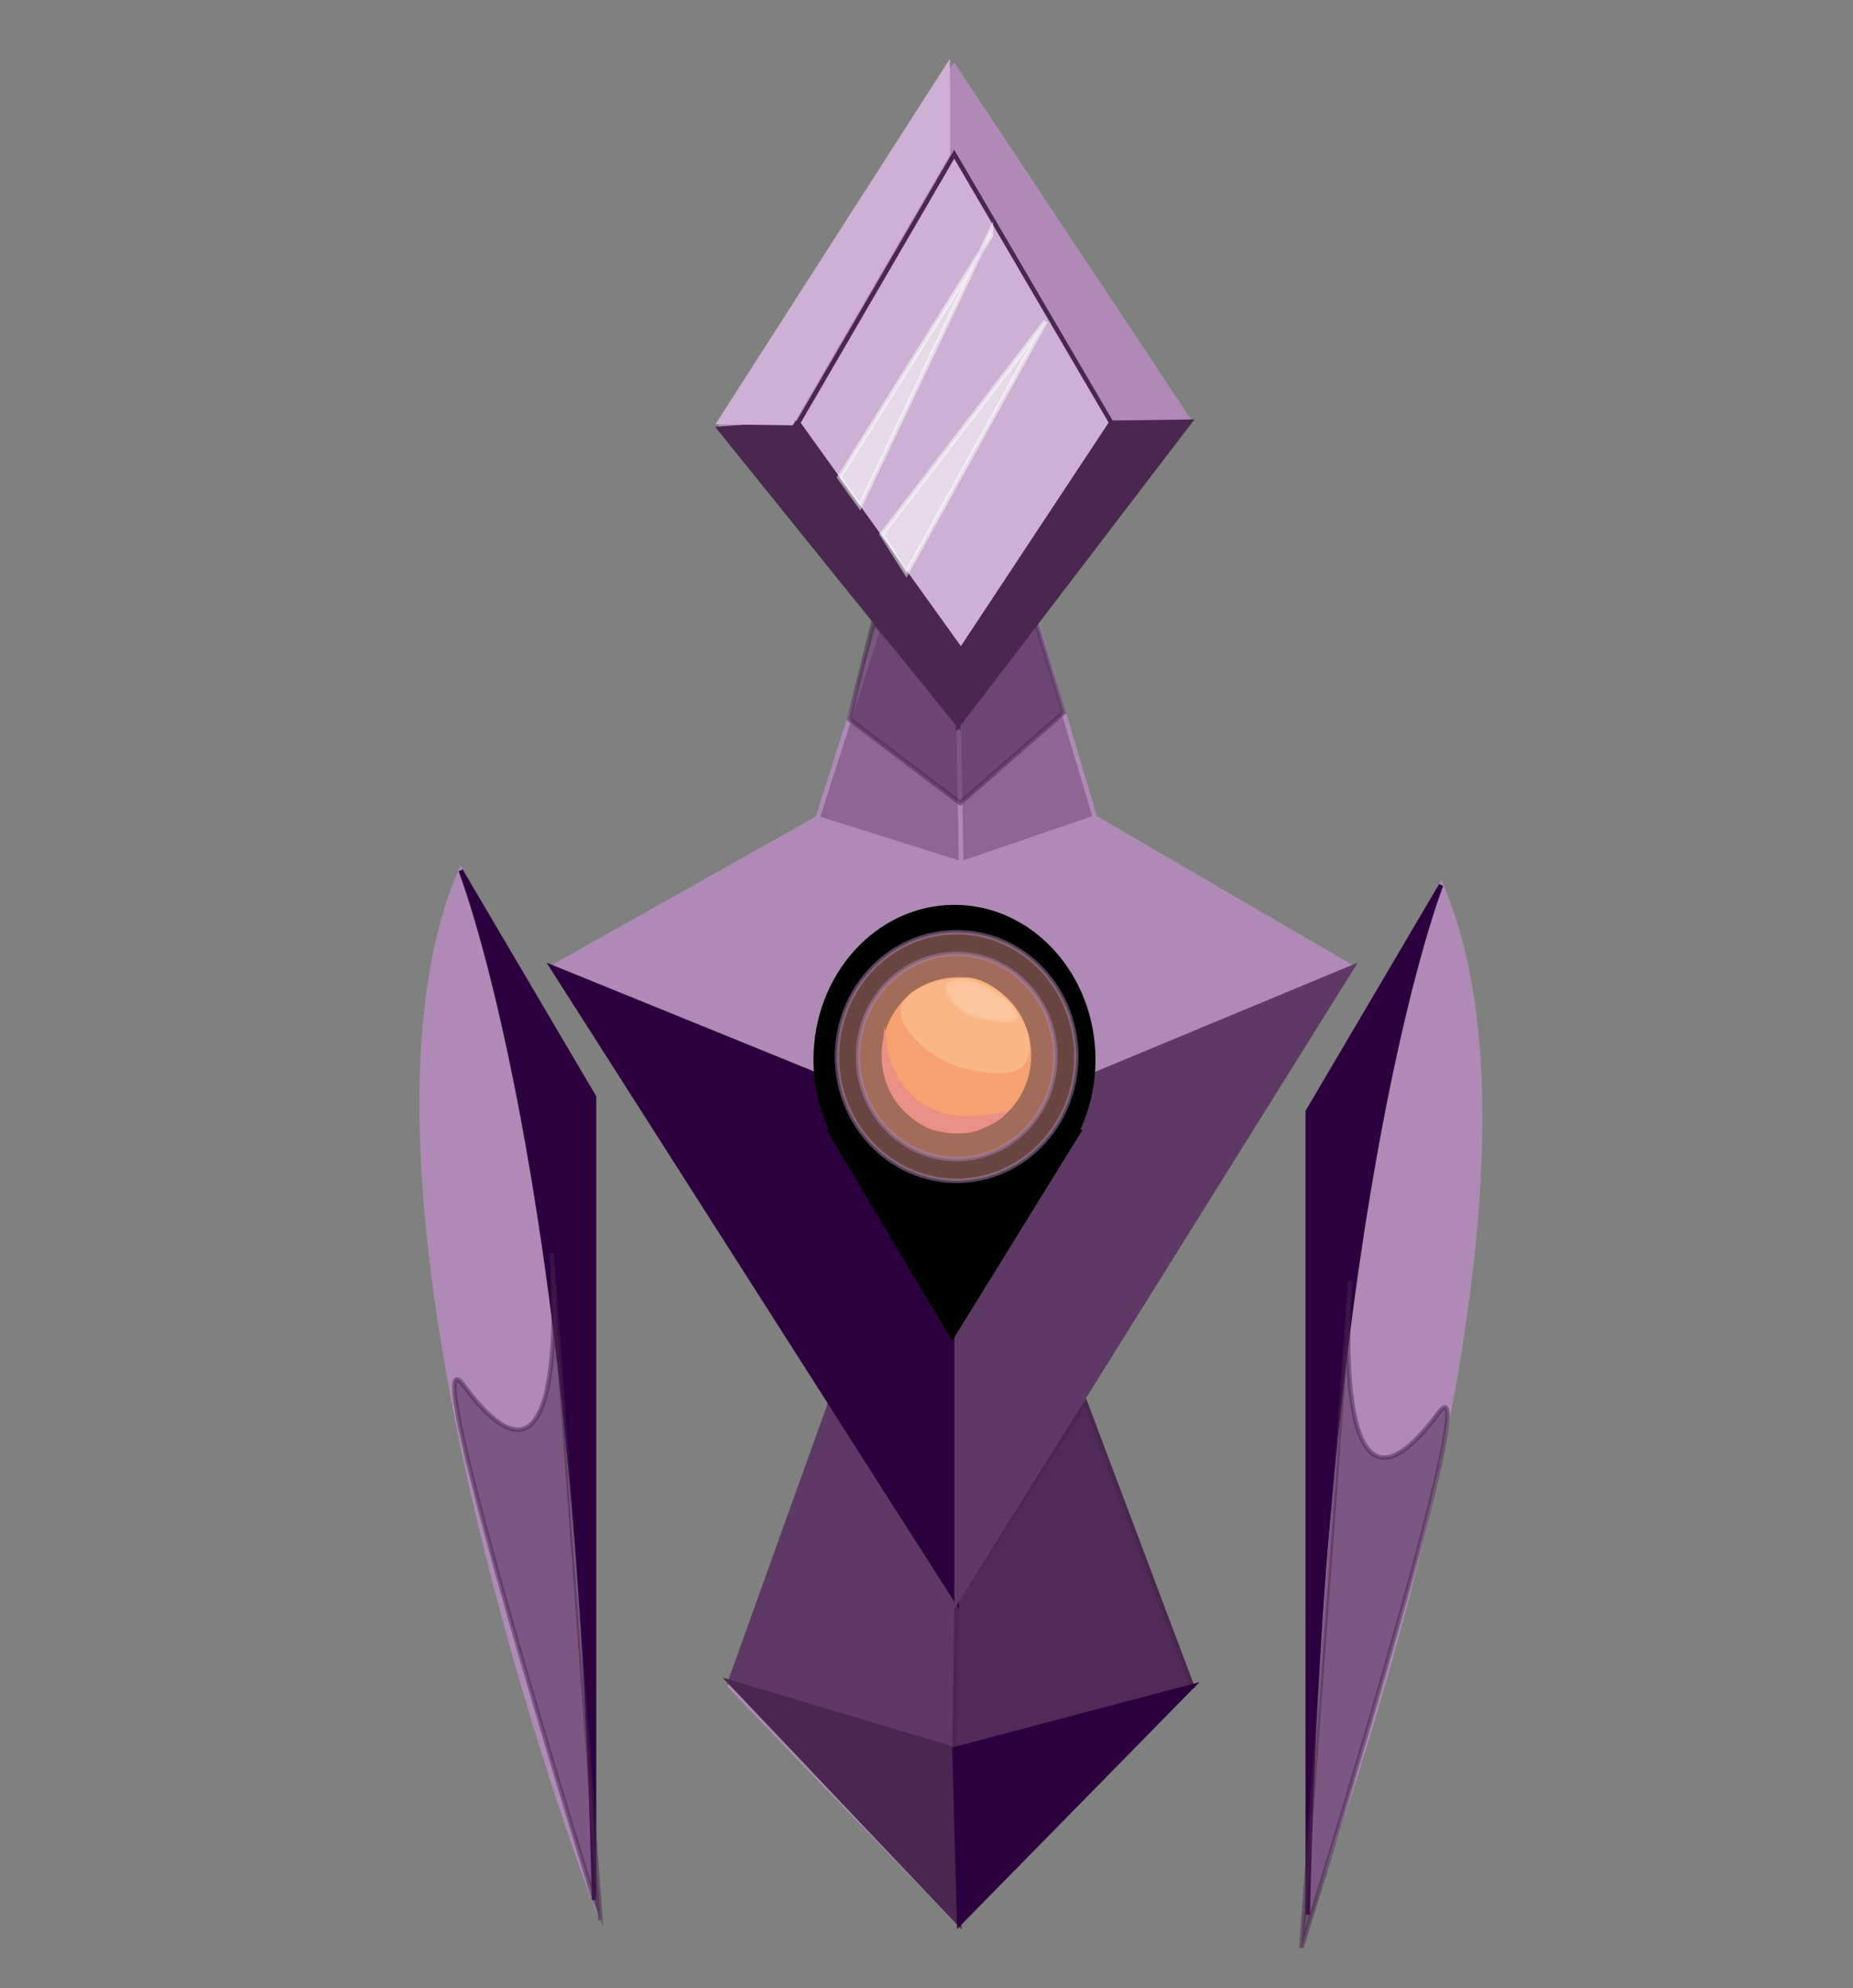 <?xml version="1.0" encoding="utf-8"?>
<!-- Generator: Adobe Illustrator 16.0.3, SVG Export Plug-In . SVG Version: 6.00 Build 0)  -->
<!DOCTYPE svg PUBLIC "-//W3C//DTD SVG 1.1//EN" "http://www.w3.org/Graphics/SVG/1.1/DTD/svg11.dtd">
<svg version="1.1" id="Layer_4" xmlns="http://www.w3.org/2000/svg" xmlns:xlink="http://www.w3.org/1999/xlink" x="0px" y="0px"
	 width="411px" height="441px" viewBox="0 0 411 441" enable-background="new 0 0 411 441" xml:space="preserve">
<rect x="0" y="0" width="411" height="441" fill="#808080" stroke="none"/>
<polygon fill="#AF8AB6" stroke="#AF8AB6" stroke-miterlimit="10" points="264.432,374.024 212.185,235.326 161.91,374.024 
	212.755,426.66 "/>
<polygon fill="#AF8AB6" stroke="#AF8AB6" stroke-miterlimit="10" points="299.921,214.552 212.185,355.137 122.478,214.552 
	212.755,163.802 "/>
<polygon fill="#5E3965" stroke="#5E3965" stroke-miterlimit="10" points="211.703,387.964 161.91,373.081 184.142,311.189 
	212.185,355.137 "/>
<polygon fill="#512B58" stroke="#49274F" stroke-miterlimit="10" points="264.432,374.024 211.703,387.964 212.185,355.137 
	240.763,311.189 "/>
<polygon fill="#49274F" stroke="#49274F" stroke-miterlimit="10" points="212.755,426.66 161.91,373.081 211.703,387.964 "/>
<polygon fill="#2C003E" stroke="#2C003E" stroke-miterlimit="10" points="264.432,374.024 211.703,387.964 212.755,426.66 "/>
<polygon fill="#2C003E" stroke="#2C003E" stroke-miterlimit="10" points="122.478,214.552 212.185,251.043 212.185,355.137 "/>
<polygon fill="#5E3965" stroke="#5E3965" stroke-miterlimit="10" points="299.921,214.552 212.185,251.043 212.185,355.137 "/>
<polygon stroke="#000000" stroke-miterlimit="10" points="184.176,251.043 211.2,296.436 239.231,251.043 "/>
<polygon fill="#8D6692" stroke="#AF8AB6" stroke-miterlimit="10" points="195.247,137.952 181.326,181.471 213.203,191.512 
	212.625,159.494 "/>
<polygon fill="#8D6692" stroke="#AF8AB6" stroke-miterlimit="10" points="242.882,181.342 213.203,191.512 212.625,159.494 
	229.92,137.952 "/>
<ellipse stroke="#000000" stroke-miterlimit="10" cx="211.703" cy="235.044" rx="30.778" ry="33.858"/>
<path fill="#8D6692" stroke="#AF8AB6" stroke-miterlimit="10" d="M303.092,163.802"/>
<polygon opacity="0.5" fill="#49274F" stroke="#49274F" stroke-miterlimit="10" points="212.961,178.117 188.355,159.494 
	193.71,137.952 212.625,159.494 229.766,137.952 235.919,158.034 "/>
<path fill="#49274F" stroke="#49274F" stroke-miterlimit="10" d="M561.5,252.712"/>
<g>
	<path fill="#AF8AB6" stroke="#AF8AB6" stroke-miterlimit="10" d="M319.632,196.312l-29.572,50.21v178.125
		C290.06,424.646,350.192,267.077,319.632,196.312z"/>
	<path fill="#2C003E" stroke="#2C003E" stroke-miterlimit="10" d="M290.06,424.646c3.376-162.039,29.572-228.334,29.572-228.334
		l-29.572,50.21V424.646z"/>
	<path opacity="0.5" fill="#49274F" stroke="#49274F" stroke-miterlimit="10" d="M319.005,313.436
		c-24.802,33.561-19.514-29.301-19.514-29.301l-10.843,147.932C288.648,432.066,330.648,297.68,319.005,313.436z"/>
</g>
<g>
	<path fill="#AF8AB6" stroke="#AF8AB6" stroke-miterlimit="10" d="M102.186,193.079l29.574,50.21v178.124
		C131.76,421.413,71.627,263.844,102.186,193.079z"/>
	<path fill="#2C003E" stroke="#2C003E" stroke-miterlimit="10" d="M131.76,421.413c-3.378-162.039-29.574-228.334-29.574-228.334
		l29.574,50.21V421.413z"/>
	<path opacity="0.5" fill="#49274F" stroke="#49274F" stroke-miterlimit="10" d="M102.829,307.246
		c24.802,33.562,19.513-29.301,19.513-29.301l10.844,147.934C133.185,425.879,91.185,291.49,102.829,307.246z"/>
</g>
<g>
	<polygon fill="#AF8AB6" stroke="#AF8AB6" stroke-miterlimit="10" points="263.916,93.533 213.534,159.271 159.595,95.097 
		211.631,14.707 	"/>
	<polygon fill="#CEB0D4" stroke="#49274F" stroke-miterlimit="10" points="246.504,93.776 213.142,144.241 176.986,93.834 
		211.646,34.2 	"/>
	<polygon fill="#49274F" stroke="#49274F" stroke-miterlimit="10" points="159.595,95.097 176.986,93.834 213.142,144.241 
		212.564,160.758 	"/>
	<polygon fill="#CEB0D4" stroke="#CEB0D4" stroke-miterlimit="10" points="210.207,14.707 210.222,34.2 175.56,93.834 
		159.595,93.608 	"/>
	<polygon fill="#49274F" stroke="#49274F" stroke-miterlimit="10" points="263.916,93.533 246.504,93.776 213.142,144.241 
		212.564,160.758 	"/>
	<polygon opacity="0.5" fill="#FFFFFF" stroke="#FFFFFF" stroke-miterlimit="10" points="219.81,52.23 186.155,105.878 
		190.736,112.264 219.792,51.117 	"/>
	<polygon opacity="0.5" fill="#FFFFFF" stroke="#FFFFFF" stroke-miterlimit="10" points="195.596,118.506 201.047,127.146 
		231.922,71.256 	"/>
</g>
<ellipse opacity="0.5" fill="#D48980" stroke="#A885AE" stroke-miterlimit="10" cx="212.185" cy="234.326" rx="26.532" ry="27.57"/>
<ellipse opacity="0.5" fill="#D99674" stroke="#A885AE" stroke-miterlimit="10" cx="212.184" cy="234.326" rx="21.89" ry="22.746"/>
<g>
	<path fill="#F7A173" stroke="#F7A173" stroke-miterlimit="10" d="M228.217,234.08c0,9.271-7.2,16.787-16.08,16.787
		c-8.881,0-16.08-7.516-16.08-16.787c0-1.041,0.09-2.059,0.264-3.047c1.373-7.817,7.932-13.741,15.816-13.741
		C221.017,217.292,228.217,224.808,228.217,234.08z"/>
	<path fill="#EA9085" stroke="#EA9085" stroke-miterlimit="10" d="M222.323,247.07c-23.487,5.613-26.07-14.94-26.07-14.94
		c-0.76,7.97,3.378,12.501,3.378,12.501s4.538,5.508,9.075,5.852c4.539,0.344,5.61,0.93,9.536-0.869
		C222.167,247.814,222.323,247.07,222.323,247.07z"/>
	<path fill="#FAB687" stroke="#FAB687" stroke-miterlimit="10" d="M227.342,234.928c-1.6,3.727-8.359,2.712-13.159,1.61
		c-6.854-1.574-13.907-8.112-13.907-12.209c0-4.098,6.895-7.037,13.907-7.037S230.287,228.06,227.342,234.928z"/>
	<path opacity="0.2" fill="#FFFFFF" stroke="#FAB687" stroke-miterlimit="10" d="M225.696,225.244
		c0.372,2.562-6.553,1.166-9.34,0.442c-3.545-0.921-6.607-4.278-6.607-6.614c0-2.335,4.627-2.346,8.121-0.681
		C221.083,219.922,225.36,222.936,225.696,225.244z"/>
</g>
</svg>
